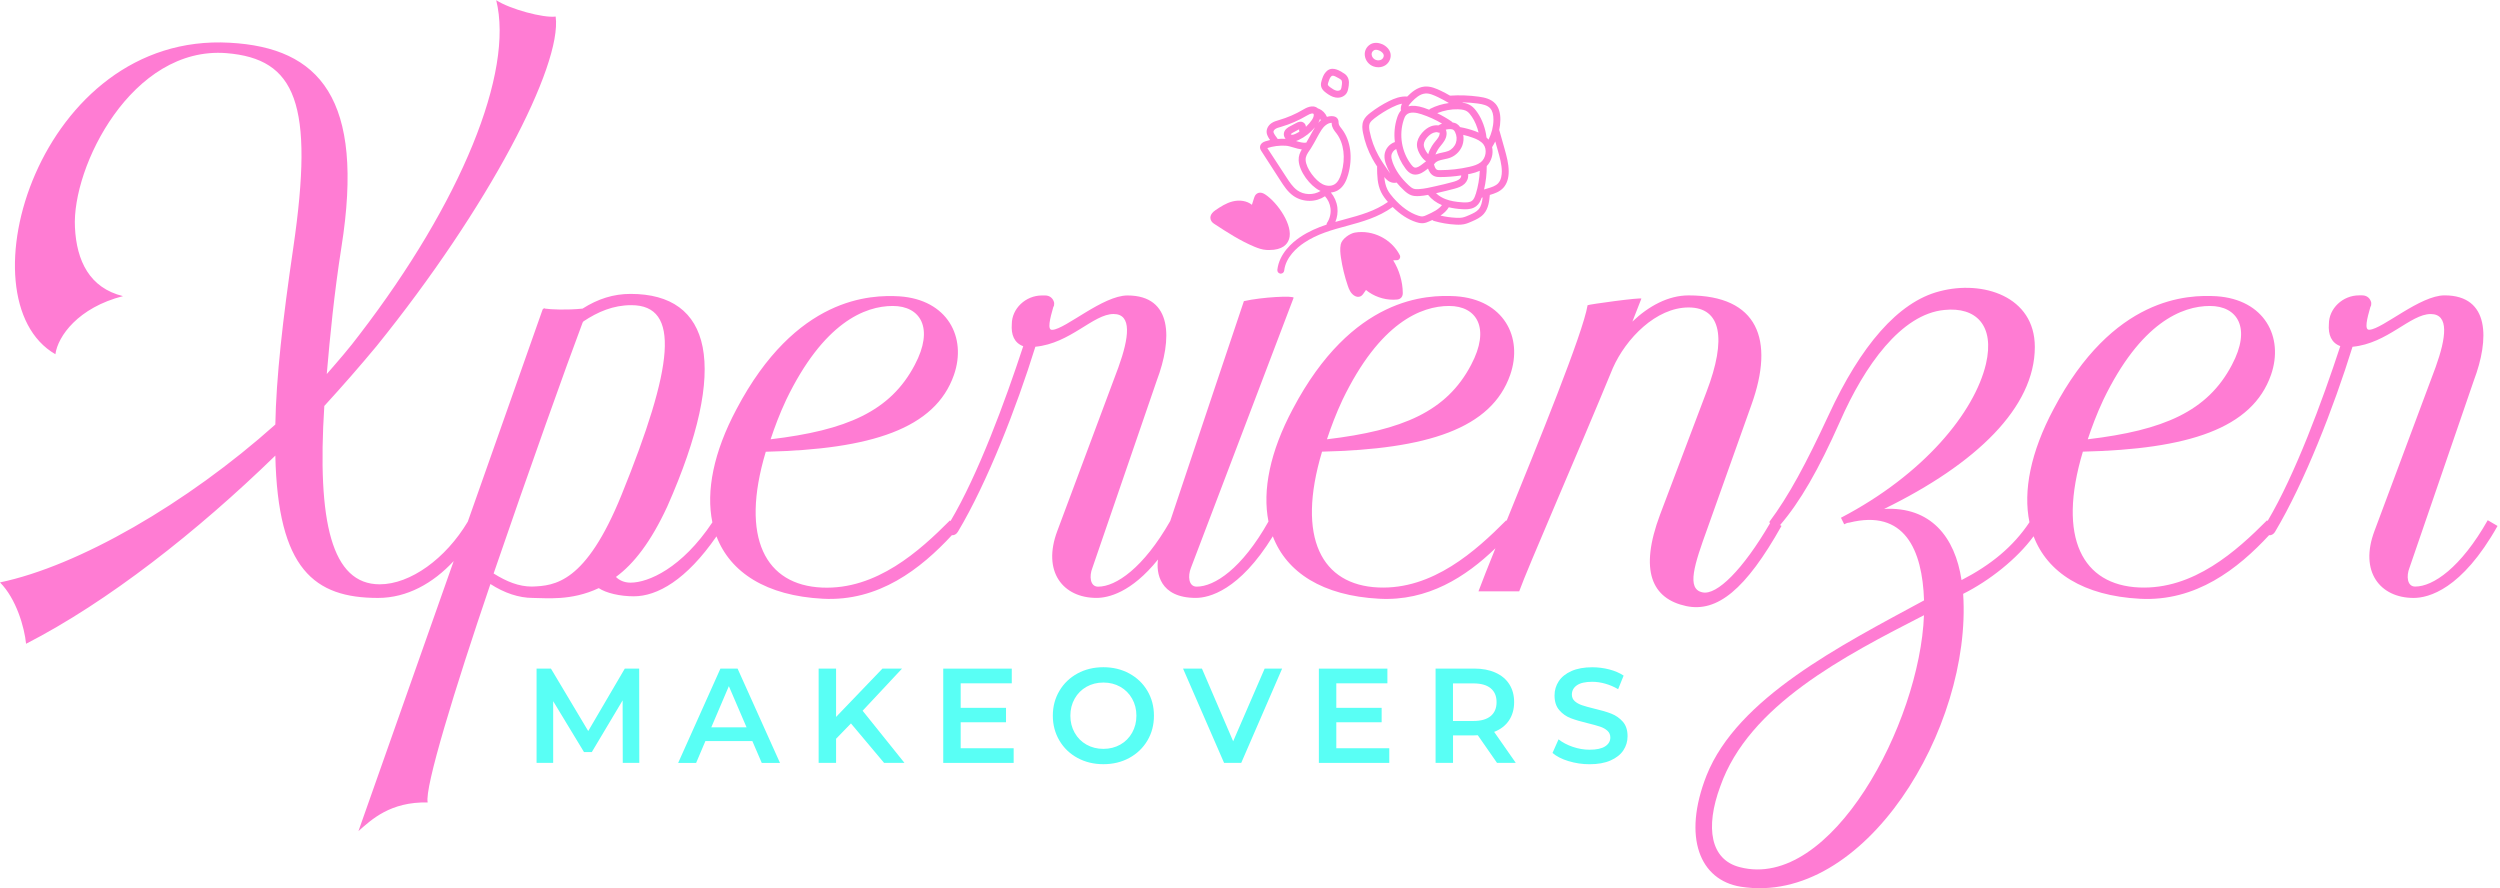 <svg width="546" height="194" viewBox="0 0 546 194" fill="none" xmlns="http://www.w3.org/2000/svg">
<g clip-path="url(#clip0_1830_3233)">
<path d="M543.31 113.635C537.442 123.999 531.393 128.107 527.476 128.107C525.699 128.107 525.518 125.785 526.233 123.999L540.289 83.087C543.671 74.153 543.845 64.507 533.886 64.507C528.546 64.507 520.365 71.831 517.518 72.012C516.275 72.193 516.983 69.508 517.699 67.011C517.879 66.83 517.879 66.474 517.879 66.293V66.111C517.699 65.219 516.99 64.507 515.921 64.507H515.213C511.657 64.507 508.629 67.367 508.629 70.764C508.449 73.086 509.164 74.872 511.122 75.59C507.177 87.645 501.251 103.663 495.253 113.766L495.108 113.65C488.525 120.262 479.094 128.833 467.177 128.303C454.899 127.766 449.211 117.583 454.899 98.641C477.851 98.104 491.899 93.64 495.997 81.846C498.844 73.63 494.573 65.407 484.08 64.696C477.851 64.341 461.489 64.696 448.496 89.351C443.495 98.735 441.818 107.227 443.235 114.056C439.694 119.383 434.816 123.382 428.398 126.692C426.975 117.221 421.641 110.609 411.495 111.146C431.6 101.319 444.406 88.988 444.406 75.772C444.406 64.696 433.016 61.118 423.593 63.622C414.516 65.945 406.335 75.59 399.398 90.599C394.419 101.319 390.682 108.286 386.411 114.005L386.578 114.267C380.659 124.413 374.957 130.067 371.821 129.37C368.265 128.652 370.043 123.295 372.89 115.435L382.495 88.458C387.654 74.168 383.918 64.515 368.793 64.515C364.348 64.515 360.077 66.837 356.514 70.234L358.473 65.233C358.654 64.878 346.91 66.482 346.73 66.663C345.711 72.825 335.969 96.681 329.046 113.737L328.945 113.65C322.361 120.262 312.93 128.833 301.013 128.303C288.735 127.766 283.048 117.583 288.735 98.641C311.687 98.104 325.736 93.64 329.834 81.846C332.681 73.63 328.41 65.407 317.917 64.696C311.687 64.341 295.326 64.696 282.332 89.351C277.368 98.662 275.677 107.096 277.035 113.897C271.211 124.246 265.227 128.122 261.346 128.122C259.568 128.122 259.388 125.799 260.103 124.014L282.52 65.052C282.701 64.515 275.583 64.87 271.666 65.77C270.972 67.861 260.443 99.156 255.579 113.788C249.733 124.05 243.72 128.129 239.825 128.129C238.047 128.129 237.867 125.807 238.582 124.021L252.638 83.109C256.02 74.175 256.194 64.529 246.235 64.529C240.895 64.529 232.714 71.852 229.867 72.034C228.624 72.215 229.332 69.53 230.047 67.033C230.228 66.852 230.228 66.496 230.228 66.315V66.133C230.047 65.24 229.339 64.529 228.27 64.529H227.561C224.006 64.529 220.978 67.389 220.978 70.785C220.797 73.108 221.513 74.893 223.471 75.612C219.525 87.667 213.599 103.685 207.601 113.788L207.457 113.672C200.873 120.283 191.442 128.855 179.526 128.325C167.247 127.788 161.56 117.605 167.247 98.662C190.199 98.125 204.248 93.662 208.346 81.868C211.193 73.652 206.922 65.429 196.429 64.718C190.199 64.362 173.838 64.718 160.845 89.373C155.844 98.757 154.167 107.256 155.583 114.085C148.899 124.108 141.578 127.251 137.719 127.251C136.295 127.251 135.226 126.714 134.518 126.002C138.435 123.143 142.171 118.317 145.726 110.638C159.428 79.727 155.331 64.188 137.719 64.188C133.983 64.188 130.601 65.262 127.226 67.403C123.67 67.759 120.288 67.585 119.045 67.403C118.865 67.222 118.691 67.403 118.511 67.585L102.164 113.933C97.351 122.011 89.618 127.614 82.926 127.614C72.433 127.614 69.225 114.034 70.829 88.661C74.919 84.191 78.655 79.908 82.218 75.619C106.767 45.245 122.782 14.335 121.358 3.615C118.691 3.97 111.392 2.004 108.372 0.044C112.288 15.764 100.718 44.171 78.482 73.115C76.35 75.975 73.857 78.834 71.364 81.694C72.072 73.478 72.968 64.188 74.565 53.998C79.725 21.483 69.759 10.401 50.189 9.334C8.542 6.968 -8.715 65.393 12.098 77.361C12.632 73.427 17.077 67.178 26.862 64.674C19.57 62.889 16.723 56.988 16.369 49.665C15.66 36.442 28.82 10.002 49.459 11.606C64.578 12.854 68.675 22.507 64.05 54.129C61.738 69.849 60.314 82.536 60.133 92.718C40.744 110.05 17.084 123.629 0 127.2C3.556 130.771 5.341 137.027 5.695 140.598C23.487 131.482 43.057 116.117 60.133 99.504C60.668 124.34 68.675 130.589 82.55 130.589C88.91 130.589 94.59 127.381 99.085 122.541L78.287 181.51C81.134 179.006 85.224 175.079 93.405 175.254C92.697 172.038 99.273 150.599 107.107 127.548C110.135 129.515 113.336 130.589 116.357 130.589C119.204 130.589 124.718 131.301 130.767 128.448C132.371 129.523 135.392 130.234 138.42 130.234C143.544 130.234 149.896 126.677 156.48 117.141C159.493 125.044 167.37 130.118 179.692 130.764C191.927 131.424 201.09 124.224 207.89 116.887C208.346 116.938 208.851 116.734 209.22 116.11C215.623 105.39 222.026 88.952 226.123 75.728C233.776 75.01 238.756 68.579 243.2 68.579C247.29 68.579 246.582 73.761 244.27 80.192L230.929 115.929C227.547 124.863 232.172 130.582 239.471 130.582C241.993 130.582 247.052 129.472 252.913 122.192C252.493 124.986 253.18 130.582 261.173 130.582C264.027 130.582 270.676 128.985 277.982 117.126C280.996 125.037 288.873 130.11 301.194 130.764C311.832 131.344 320.143 125.973 326.603 119.739C324.992 123.731 323.684 127.033 322.896 129.152H331.792C333.57 124.152 344.598 98.96 352.251 80.373C355.098 73.943 361.682 67.149 368.793 67.149C375.904 67.149 377.154 73.935 372.71 85.555L362.57 112.358C357.945 124.689 360.793 130.764 368.265 132.368C375.022 133.797 381.251 128.797 389.078 114.862L388.767 114.68C393.125 109.607 397.129 102.698 401.884 91.993C407.224 79.843 415.224 68.586 424.655 67.694C431.593 66.982 435.683 71.09 433.732 79.487C431.239 90.026 420.211 103.605 402.064 113.076L402.773 114.506C403.127 114.325 403.481 114.151 403.842 114.151C415.94 111.11 419.856 120.044 420.211 131.126C402.064 140.953 379.474 152.392 372.71 169.36C367.376 182.94 371.286 192.23 380.182 193.659C407.224 197.949 430.704 158.996 428.753 129.697C434.498 126.815 440.518 122.062 444.138 117.119C447.152 125.037 455.022 130.118 467.358 130.771C479.592 131.431 488.756 124.232 495.556 116.894C496.011 116.945 496.517 116.742 496.886 116.117C503.289 105.398 509.692 88.959 513.789 75.735C521.442 75.017 526.421 68.586 530.866 68.586C534.956 68.586 534.248 73.768 531.935 80.199L518.595 115.936C515.213 124.87 519.838 130.589 527.137 130.589C530.338 130.589 537.63 128.804 545.464 114.869L543.332 113.621L543.31 113.635ZM459.343 87.369C467.524 70.394 476.6 66.823 482.649 66.823C488.698 66.823 491.726 71.649 487.455 79.683C482.122 89.866 472.51 93.974 455.968 95.941C456.857 93.263 457.927 90.403 459.35 87.362L459.343 87.369ZM293.18 87.369C301.36 70.394 310.437 66.823 316.486 66.823C322.535 66.823 325.555 71.649 321.292 79.683C315.958 89.866 306.347 93.974 289.805 95.941C290.694 93.263 291.763 90.403 293.187 87.362L293.18 87.369ZM171.677 87.369C179.858 70.394 188.935 66.823 194.983 66.823C201.032 66.823 204.053 71.649 199.789 79.683C194.456 89.866 184.844 93.974 168.302 95.941C169.191 93.263 170.261 90.403 171.685 87.362L171.677 87.369ZM116.169 128.107C113.322 128.107 110.655 127.033 107.808 125.248C115.461 102.916 123.822 79.509 127.197 70.575C127.197 70.394 127.378 70.394 127.378 70.219C130.579 68.078 133.961 66.648 137.871 66.648C148.725 66.648 147.121 80.046 135.739 108.098C127.912 127.396 121.148 127.933 116.169 128.107ZM379.994 189.392C373.591 187.788 372.341 180.813 375.723 171.705C381.952 154.017 402.765 143.298 420.196 134.363C419.307 157.944 399.918 194.574 379.987 189.392H379.994Z" fill="#FF7CD3"/>
<path d="M136.011 166.608L135.982 152.963L129.247 164.256H127.549L120.813 153.137V166.608H117.186V146.017H120.322L128.466 159.662L136.459 146.017H139.596L139.624 166.608H136.026H136.011Z" fill="#59FFF5"/>
<path d="M164.306 161.85H154.059L152.035 166.618H148.111L157.34 146.028H161.09L170.348 166.618H166.366L164.314 161.85H164.306ZM163.049 158.852L159.183 149.853L155.345 158.852H163.049Z" fill="#59FFF5"/>
<path d="M185.851 157.993L182.599 161.346V166.608H178.791V146.017H182.599V156.577L192.731 146.017H197.01L188.395 155.227L197.53 166.608H193.078L185.844 157.993H185.851Z" fill="#59FFF5"/>
<path d="M221.382 163.41V166.618H206.004V146.028H220.97V149.236H209.812V154.592H219.713V157.742H209.812V163.417H221.382V163.41Z" fill="#59FFF5"/>
<path d="M235.329 165.534C233.652 164.62 232.33 163.357 231.376 161.739C230.422 160.12 229.938 158.313 229.938 156.31C229.938 154.307 230.414 152.499 231.376 150.881C232.33 149.262 233.652 148 235.329 147.085C237.005 146.171 238.891 145.721 240.98 145.721C243.068 145.721 244.955 146.178 246.631 147.085C248.308 148 249.63 149.255 250.584 150.866C251.538 152.478 252.022 154.285 252.022 156.31C252.022 158.335 251.545 160.142 250.584 161.753C249.623 163.364 248.308 164.62 246.631 165.534C244.955 166.449 243.068 166.899 240.98 166.899C238.891 166.899 237.005 166.442 235.329 165.534ZM244.673 162.624C245.764 162.007 246.624 161.143 247.253 160.033C247.874 158.923 248.192 157.689 248.192 156.31C248.192 154.931 247.881 153.697 247.253 152.587C246.624 151.476 245.771 150.62 244.673 149.996C243.582 149.379 242.346 149.067 240.98 149.067C239.614 149.067 238.386 149.379 237.287 149.996C236.196 150.612 235.336 151.476 234.707 152.587C234.078 153.697 233.768 154.938 233.768 156.31C233.768 157.681 234.078 158.923 234.707 160.033C235.329 161.143 236.189 162.007 237.287 162.624C238.378 163.241 239.607 163.553 240.98 163.553C242.353 163.553 243.574 163.241 244.673 162.624Z" fill="#59FFF5"/>
<path d="M280.019 146.017L271.087 166.608H267.336L258.375 146.017H262.501L269.323 161.897L276.203 146.017H280.012H280.019Z" fill="#59FFF5"/>
<path d="M303.419 163.41V166.618H288.041V146.028H303.008V149.236H291.849V154.592H301.75V157.742H291.849V163.417H303.419V163.41Z" fill="#59FFF5"/>
<path d="M326.944 166.608L322.752 160.576C322.579 160.598 322.312 160.605 321.965 160.605H317.34V166.608H313.531V146.017H321.965C323.743 146.017 325.289 146.308 326.604 146.903C327.92 147.491 328.931 148.332 329.632 149.436C330.333 150.532 330.687 151.838 330.687 153.348C330.687 154.857 330.312 156.229 329.56 157.347C328.808 158.464 327.732 159.299 326.322 159.843L331.042 166.608H326.944ZM325.564 150.314C324.704 149.61 323.446 149.254 321.784 149.254H317.332V157.463H321.784C323.446 157.463 324.704 157.107 325.564 156.389C326.424 155.67 326.85 154.661 326.85 153.348C326.85 152.034 326.424 151.025 325.564 150.321V150.314Z" fill="#59FFF5"/>
<path d="M342.568 166.234C341.094 165.784 339.93 165.189 339.07 164.442L340.386 161.473C341.224 162.141 342.257 162.685 343.479 163.106C344.7 163.527 345.921 163.738 347.157 163.738C348.682 163.738 349.816 163.491 350.568 163.005C351.32 162.511 351.695 161.865 351.695 161.06C351.695 160.472 351.486 159.985 351.067 159.601C350.647 159.216 350.113 158.919 349.47 158.701C348.826 158.483 347.945 158.244 346.832 157.968C345.271 157.598 344.006 157.22 343.038 156.85C342.069 156.48 341.238 155.892 340.552 155.101C339.858 154.31 339.511 153.236 339.511 151.878C339.511 150.739 339.822 149.708 340.436 148.772C341.05 147.843 341.975 147.103 343.218 146.551C344.461 146 345.979 145.731 347.771 145.731C349.021 145.731 350.25 145.891 351.464 146.203C352.671 146.515 353.719 146.965 354.6 147.553L353.401 150.521C352.505 149.991 351.565 149.592 350.59 149.316C349.614 149.041 348.667 148.903 347.75 148.903C346.246 148.903 345.126 149.157 344.396 149.665C343.666 150.173 343.298 150.848 343.298 151.697C343.298 152.285 343.508 152.764 343.927 153.141C344.346 153.511 344.881 153.809 345.524 154.027C346.167 154.245 347.049 154.484 348.161 154.76C349.686 155.115 350.937 155.478 351.912 155.863C352.888 156.248 353.726 156.828 354.42 157.612C355.114 158.396 355.46 159.456 355.46 160.791C355.46 161.93 355.15 162.961 354.535 163.883C353.921 164.805 352.989 165.538 351.739 166.089C350.488 166.641 348.964 166.909 347.171 166.909C345.589 166.909 344.064 166.684 342.59 166.234H342.568Z" fill="#59FFF5"/>
<path d="M327.471 28.503C327.471 28.503 327.435 28.445 327.42 28.408C327.579 27.675 327.673 26.928 327.681 26.173C327.695 24.671 327.341 23.495 326.625 22.682C325.686 21.615 324.248 21.288 322.969 21.114C320.887 20.824 318.777 20.751 316.689 20.889C316.053 20.526 315.402 20.163 314.694 19.83C313.69 19.358 312.461 18.785 311.095 18.908C309.52 19.06 308.262 20.149 307.345 21.085C305.885 20.962 304.519 21.506 303.377 22.072C301.939 22.784 300.566 23.647 299.294 24.627C298.702 25.084 298.102 25.614 297.784 26.347C297.401 27.233 297.516 28.198 297.683 29.025C298.073 30.999 298.759 32.901 299.728 34.664C300.053 35.26 300.407 35.833 300.783 36.399C300.776 36.45 300.754 36.501 300.754 36.552C300.768 38.272 300.79 40.231 301.636 41.966C302.048 42.815 302.633 43.548 303.124 44.107C300.263 46.11 297.104 46.981 293.758 47.881C293.057 48.07 292.349 48.266 291.641 48.469C292.053 47.474 292.212 46.364 292.082 45.304C291.937 44.114 291.431 42.967 290.665 42.046C291.207 41.995 291.735 41.835 292.19 41.567C293.556 40.761 294.12 39.23 294.431 38.148C295.486 34.447 294.994 30.738 293.108 28.234L292.935 28.009C292.638 27.632 292.364 27.269 292.349 26.826C292.349 26.565 292.349 26.137 292.017 25.781C291.721 25.469 291.33 25.411 291.2 25.389C290.702 25.324 290.239 25.389 289.805 25.527C289.473 24.736 288.837 24.083 288.049 23.742C287.992 23.72 287.927 23.713 287.861 23.705C287.861 23.705 287.861 23.698 287.847 23.691C286.712 22.682 285.13 23.633 284.609 23.938C282.976 24.91 281.22 25.672 279.262 26.245C278.756 26.391 278.178 26.558 277.672 26.913C276.942 27.421 276.537 28.249 276.646 29.025C276.703 29.395 276.862 29.715 276.978 29.94C277.094 30.165 277.238 30.375 277.39 30.578C277.036 30.658 276.682 30.753 276.335 30.869C275.28 31.21 275.179 31.907 275.186 32.197C275.2 32.545 275.367 32.814 275.46 32.959L279.666 39.476C280.396 40.609 281.227 41.893 282.456 42.764C283.482 43.497 284.74 43.867 285.997 43.867C287.254 43.867 288.382 43.519 289.379 42.859C290.03 43.584 290.463 44.513 290.579 45.479C290.716 46.582 290.441 47.743 289.827 48.672C289.748 48.795 289.719 48.926 289.719 49.057C287.739 49.717 285.78 50.552 283.916 51.807C282.246 52.94 279.385 55.364 278.973 58.92C278.922 59.334 279.218 59.711 279.638 59.762C279.666 59.762 279.695 59.762 279.724 59.762C280.1 59.762 280.425 59.479 280.469 59.094C280.808 56.14 283.301 54.05 284.754 53.063C287.674 51.082 290.962 50.196 294.141 49.34C297.531 48.425 301.021 47.46 304.158 45.21C305.791 46.821 307.504 47.932 309.274 48.505C309.636 48.621 310.098 48.752 310.589 48.752C310.683 48.752 310.785 48.752 310.879 48.737C311.384 48.687 311.825 48.491 312.223 48.316C312.418 48.229 312.62 48.142 312.83 48.041C312.916 48.135 313.025 48.215 313.155 48.251C314.694 48.701 316.291 48.97 317.896 49.057C318.091 49.064 318.3 49.078 318.517 49.078C318.9 49.078 319.305 49.057 319.71 48.977C320.374 48.846 320.96 48.585 321.531 48.331C322.383 47.953 323.345 47.525 324.06 46.712C325.115 45.5 325.267 43.817 325.375 42.59C325.375 42.59 325.375 42.583 325.375 42.575C326.43 42.263 327.5 41.908 328.317 41.03C329.104 40.18 329.516 38.918 329.502 37.386C329.487 35.681 329.032 34.069 328.598 32.509L327.464 28.481L327.471 28.503ZM290.81 26.833H290.846V26.855C290.846 26.855 290.846 27.022 290.846 27.029C290.882 27.835 291.359 28.459 291.749 28.953L291.908 29.156C293.513 31.282 293.91 34.498 292.985 37.742C292.609 39.07 292.111 39.876 291.431 40.275C290.73 40.688 289.755 40.674 288.873 40.239C287.305 39.462 285.238 36.806 285.151 34.933C285.115 34.135 285.527 33.532 286.048 32.77L286.221 32.516C286.293 32.407 286.351 32.298 286.423 32.19C286.438 32.161 286.46 32.132 286.474 32.103C286.843 31.507 287.182 30.898 287.5 30.303C287.869 29.613 288.223 28.967 288.628 28.343C289.097 27.617 289.957 26.826 290.81 26.826V26.833ZM281.899 29.323C281.899 29.323 281.965 29.185 282.42 28.938L283.721 28.241C283.721 28.394 283.721 28.59 283.778 28.779C283.525 28.931 283.258 29.076 282.991 29.2C282.702 29.337 282.369 29.475 282.109 29.432C282.008 29.417 281.914 29.337 281.899 29.323ZM283.627 30.571C285.007 29.918 286.221 28.967 287.197 27.799C286.828 28.394 286.488 29.003 286.17 29.599C285.881 30.136 285.592 30.651 285.289 31.152C284.646 31.261 283.843 31.036 283.056 30.803C283.258 30.738 283.453 30.658 283.627 30.578V30.571ZM287.898 26.833C288.071 26.543 288.208 26.238 288.302 25.926C288.367 26.042 288.418 26.159 288.461 26.282C288.259 26.449 288.071 26.637 287.898 26.833ZM278.756 29.933C278.597 29.722 278.438 29.512 278.308 29.272C278.228 29.12 278.142 28.953 278.127 28.837C278.098 28.641 278.264 28.365 278.525 28.183C278.828 27.973 279.24 27.849 279.811 27.69C281.762 27.116 283.634 26.304 285.376 25.266C286.387 24.663 286.734 24.75 286.843 24.845C287.045 25.026 286.9 25.643 286.525 26.188C286.142 26.739 285.708 27.247 285.217 27.697C285.188 27.429 285.101 27.131 284.841 26.892C284.595 26.659 284.046 26.347 283.121 26.848L281.697 27.61C281.329 27.806 280.461 28.278 280.389 29.207C280.353 29.613 280.505 30.005 280.772 30.317C280.194 30.288 279.623 30.303 279.059 30.353C278.965 30.208 278.857 30.07 278.756 29.933ZM283.323 41.559C282.333 40.848 281.618 39.745 280.924 38.678L276.783 32.335C277.419 32.132 278.084 31.979 278.756 31.892C278.77 31.892 278.778 31.892 278.792 31.892C279.464 31.805 280.143 31.783 280.815 31.827C281.307 31.856 281.892 32.03 282.499 32.211C283.077 32.386 283.692 32.56 284.313 32.64C283.909 33.307 283.591 34.048 283.627 35.006C283.735 37.502 286.17 40.601 288.187 41.603C288.259 41.639 288.338 41.668 288.418 41.705C286.879 42.655 284.79 42.619 283.316 41.559H283.323ZM325.491 23.691C325.953 24.213 326.177 25.041 326.17 26.159C326.156 27.654 325.773 29.156 325.093 30.491C324.956 30.324 324.804 30.172 324.653 30.027C324.465 28.191 323.699 26.064 322.694 24.62C322.311 24.068 321.885 23.495 321.285 23.088C320.728 22.711 320.114 22.53 319.536 22.442C319.471 22.413 319.413 22.377 319.355 22.348C320.497 22.37 321.632 22.457 322.759 22.609C323.814 22.755 324.877 22.987 325.491 23.684V23.691ZM322.297 42.372C322.094 43.033 321.878 43.533 321.516 43.831C321.018 44.23 320.237 44.237 319.449 44.194C317.903 44.1 316.71 43.875 315.699 43.483C315.077 43.243 314.297 42.837 313.625 42.198C313.733 42.176 313.834 42.155 313.943 42.126C315.2 41.835 316.458 41.545 317.701 41.204C318.452 40.993 319.24 40.739 319.861 40.151C320.396 39.643 320.757 38.831 320.635 38.047C320.837 38.003 321.039 37.974 321.234 37.931C321.885 37.785 322.557 37.589 323.186 37.306C323.106 39.026 322.817 40.732 322.311 42.38L322.297 42.372ZM304.129 35.383C303.926 34.81 303.847 34.389 303.876 34.019C303.926 33.394 304.367 32.814 304.931 32.545C305.321 34.084 306.008 35.55 306.969 36.827C307.323 37.299 307.785 37.814 308.458 38.032C308.682 38.105 308.906 38.134 309.122 38.134C310.141 38.134 311.03 37.452 311.507 37.089L311.876 36.806C312.093 37.415 312.468 38.119 313.22 38.46C313.69 38.671 314.188 38.671 314.521 38.671C316.06 38.671 317.607 38.54 319.131 38.308C319.146 38.54 319.03 38.845 318.813 39.048C318.445 39.397 317.881 39.578 317.289 39.745C316.067 40.086 314.832 40.369 313.495 40.674C312.331 40.943 311.124 41.218 309.946 41.298C309.549 41.327 309.094 41.342 308.725 41.211C308.335 41.073 307.973 40.754 307.663 40.471C305.95 38.889 304.765 37.183 304.129 35.39V35.383ZM306.564 26.188C306.687 25.817 306.846 25.396 307.113 25.113C307.858 24.315 309.339 24.576 310.445 24.946C312.013 25.462 313.523 26.151 314.94 26.993C314.665 27.102 314.398 27.233 314.152 27.385C313.632 27.327 313.083 27.378 312.548 27.574C311.832 27.842 311.16 28.336 310.561 29.032C309.845 29.867 309.477 30.731 309.462 31.587C309.455 32.531 309.888 33.344 310.214 33.873C310.589 34.483 311.009 34.926 311.457 35.223L310.604 35.877C310.033 36.312 309.39 36.74 308.927 36.581C308.653 36.493 308.393 36.189 308.176 35.906C306.109 33.169 305.495 29.446 306.571 26.18L306.564 26.188ZM318.474 23.872C319.384 23.894 319.984 24.039 320.432 24.344C320.822 24.613 321.14 25.041 321.451 25.491C322.094 26.413 322.629 27.704 322.925 28.953C322.672 28.844 322.427 28.742 322.196 28.655C321.126 28.263 320.013 27.966 318.893 27.762C318.691 27.465 318.459 27.24 318.192 27.066C317.925 26.892 317.592 26.797 317.231 26.739C317.18 26.659 317.108 26.587 317.021 26.529C316.024 25.846 314.976 25.244 313.885 24.714C315.345 24.119 316.934 23.822 318.459 23.865L318.474 23.872ZM323.359 35.456C322.723 35.949 321.906 36.211 320.887 36.443C318.799 36.914 316.66 37.154 314.521 37.161C314.246 37.161 314 37.161 313.841 37.081C313.516 36.936 313.328 36.435 313.177 35.891C313.227 35.848 313.278 35.797 313.321 35.731C313.552 35.383 314.008 35.122 314.694 34.948C314.918 34.889 315.149 34.846 315.374 34.795C315.872 34.694 316.385 34.592 316.891 34.374C318.033 33.895 318.965 32.908 319.384 31.74C319.645 31.014 319.702 30.215 319.572 29.453C320.288 29.62 320.996 29.831 321.69 30.085C322.47 30.368 323.431 30.796 323.988 31.529C324.833 32.64 324.537 34.556 323.366 35.463L323.359 35.456ZM317.766 28.808C317.766 28.808 317.787 28.858 317.802 28.88C318.163 29.599 318.228 30.47 317.961 31.224C317.686 32.001 317.065 32.654 316.313 32.974C315.937 33.126 315.518 33.213 315.07 33.307C314.817 33.358 314.564 33.409 314.311 33.474C314.008 33.554 313.74 33.648 313.495 33.757C313.625 33.394 313.82 33.024 314.037 32.669C314.217 32.364 314.456 32.081 314.687 31.791C315.215 31.145 315.822 30.404 315.923 29.417C315.966 28.996 315.908 28.619 315.764 28.314C316.111 28.22 316.472 28.176 316.833 28.205C317.086 28.22 317.267 28.27 317.397 28.35C317.527 28.43 317.65 28.59 317.773 28.808H317.766ZM313.849 28.858C314.015 28.967 314.21 29.003 314.398 28.967C314.412 29.011 314.427 29.112 314.412 29.265C314.355 29.802 313.964 30.281 313.509 30.832C313.227 31.174 312.953 31.515 312.729 31.892C312.389 32.458 312.078 33.053 311.926 33.685C311.753 33.503 311.601 33.286 311.478 33.082C311.117 32.495 310.951 32.03 310.951 31.616C310.958 31.007 311.355 30.419 311.681 30.034C312.114 29.526 312.577 29.185 313.054 29.003C313.321 28.902 313.596 28.866 313.841 28.858H313.849ZM311.218 20.425C312.165 20.316 313.155 20.802 314.037 21.209C314.875 21.601 315.634 22.036 316.436 22.5C315.034 22.697 313.661 23.103 312.396 23.742C312.288 23.792 312.208 23.872 312.136 23.967C311.731 23.807 311.319 23.647 310.907 23.517C309.614 23.096 308.501 23.001 307.59 23.212C307.771 22.842 308.089 22.486 308.385 22.181C309.122 21.419 310.12 20.534 311.218 20.432V20.425ZM299.142 28.75C299.02 28.118 298.933 27.472 299.142 26.964C299.33 26.529 299.786 26.159 300.19 25.839C301.39 24.917 302.676 24.112 304.028 23.437C304.692 23.11 305.43 22.784 306.188 22.646C305.993 23.074 305.885 23.546 305.95 24.061C305.95 24.083 305.964 24.105 305.972 24.126C305.538 24.613 305.3 25.2 305.133 25.709C304.57 27.421 304.418 29.243 304.642 31.021C303.413 31.428 302.474 32.582 302.373 33.895C302.315 34.657 302.517 35.361 302.705 35.884C302.944 36.559 303.254 37.219 303.623 37.865C303.464 37.684 303.319 37.473 303.175 37.263C302.431 36.196 301.664 35.093 301.043 33.953C300.147 32.32 299.511 30.571 299.15 28.742L299.142 28.75ZM311.608 46.959C311.29 47.097 310.994 47.235 310.72 47.264C310.402 47.293 310.047 47.199 309.737 47.097C307.879 46.495 306.058 45.196 304.331 43.236C303.861 42.706 303.334 42.06 302.98 41.327C302.589 40.514 302.416 39.593 302.329 38.664C302.561 38.961 302.828 39.252 303.168 39.491C303.594 39.781 304.064 39.934 304.526 39.934C304.692 39.934 304.859 39.912 305.018 39.868C305.502 40.456 306.037 41.03 306.636 41.581C307.085 42.002 307.59 42.416 308.219 42.641C308.645 42.793 309.086 42.837 309.491 42.837C309.686 42.837 309.874 42.83 310.047 42.815C310.669 42.772 311.276 42.677 311.89 42.561C312.627 43.505 313.661 44.274 314.918 44.796C314.188 45.747 312.981 46.342 311.601 46.959H311.608ZM320.924 46.959C320.403 47.191 319.912 47.402 319.413 47.504C318.936 47.598 318.409 47.583 317.961 47.562C316.826 47.504 315.699 47.344 314.6 47.083C315.301 46.611 315.959 46.03 316.421 45.268C317.281 45.479 318.228 45.624 319.348 45.689C319.558 45.704 319.775 45.711 319.999 45.711C320.851 45.711 321.74 45.573 322.456 44.992C323.041 44.521 323.359 43.867 323.597 43.192C323.663 43.163 323.735 43.142 323.807 43.113C323.691 44.165 323.489 45.079 322.925 45.725C322.434 46.291 321.668 46.625 320.924 46.959ZM327.211 40.014C326.633 40.638 325.729 40.906 324.768 41.189C324.551 41.255 324.335 41.32 324.118 41.385C324.515 39.709 324.71 37.996 324.703 36.269C325.766 35.18 326.192 33.569 325.874 32.132C326.127 31.732 326.365 31.319 326.568 30.89L327.146 32.937C327.558 34.396 327.984 35.906 327.999 37.408C327.999 38.199 327.876 39.295 327.211 40.006V40.014Z" fill="#FF7CD3"/>
<path d="M305.081 56.836C305.334 56.822 305.572 56.684 305.695 56.459C305.825 56.234 305.832 55.965 305.717 55.733C303.917 52.206 299.805 50.137 295.903 50.798C294.833 50.979 293.07 52.148 292.817 53.374C292.615 54.368 292.73 55.363 292.853 56.212C293.164 58.324 293.677 60.414 294.364 62.425C294.617 63.172 294.956 64.007 295.715 64.529C296.178 64.849 296.683 64.921 297.103 64.733C297.449 64.58 297.645 64.304 297.76 64.145L298.324 63.339C299.993 64.696 302.125 65.458 304.271 65.458C304.532 65.458 304.792 65.444 305.052 65.422C305.24 65.407 305.673 65.371 306.006 65.03C306.367 64.66 306.367 64.159 306.367 63.949C306.353 61.532 305.572 58.926 304.271 56.858L305.074 56.822L305.081 56.836Z" fill="#FF7CD3"/>
<path d="M281.527 52.259C282.502 49.276 279.041 44.261 276.324 42.468C275.37 41.844 274.748 42.113 274.459 42.323C274.09 42.592 273.968 42.998 273.895 43.216L273.418 44.726C272.327 43.862 270.745 43.593 269.147 44.007C267.789 44.363 266.618 45.11 265.44 45.916C264.212 46.758 264.277 47.585 264.428 48.013C264.602 48.507 265.014 48.775 265.259 48.935C268.006 50.735 270.853 52.586 273.968 53.885C274.777 54.219 275.659 54.538 276.598 54.589C276.8 54.603 276.996 54.603 277.191 54.603C280.11 54.603 281.158 53.348 281.512 52.259H281.527Z" fill="#FF7CD3"/>
<path d="M293.088 15.749C292.33 15.307 290.747 14.385 289.576 15.72C289.063 16.265 288.846 16.954 288.673 17.513C288.572 17.832 288.434 18.275 288.514 18.761C288.651 19.574 289.345 20.082 289.677 20.322C290.227 20.721 290.877 21.156 291.672 21.294C291.831 21.323 291.983 21.338 292.142 21.338C292.966 21.338 293.724 20.953 294.122 20.307C294.346 19.93 294.425 19.523 294.476 19.233C294.599 18.602 294.823 17.419 294.122 16.548C293.84 16.192 293.479 15.982 293.081 15.757L293.088 15.749ZM293.002 18.95C292.966 19.153 292.922 19.386 292.836 19.523C292.698 19.756 292.308 19.872 291.939 19.806C291.455 19.719 290.978 19.393 290.566 19.095C290.407 18.979 290.039 18.71 290.003 18.5C289.981 18.377 290.053 18.152 290.111 17.97C290.256 17.513 290.4 17.049 290.675 16.758C290.682 16.744 290.696 16.736 290.704 16.722C290.805 16.599 290.92 16.533 291.079 16.533C291.347 16.533 291.737 16.715 292.424 17.114C292.626 17.23 292.836 17.353 292.944 17.484C293.175 17.774 293.103 18.355 292.995 18.943L293.002 18.95Z" fill="#FF7CD3"/>
<path d="M301.797 9.631C300.879 9.247 299.961 9.268 299.267 9.697C298.407 10.234 297.966 11.141 298.075 12.121C298.198 13.209 298.949 14.153 299.997 14.516C300.337 14.632 300.684 14.69 301.03 14.69C301.601 14.69 302.151 14.53 302.613 14.218C303.444 13.652 303.885 12.607 303.683 11.664C303.502 10.814 302.779 10.03 301.804 9.617L301.797 9.631ZM301.768 12.97C301.428 13.202 300.937 13.246 300.488 13.093C299.997 12.919 299.621 12.462 299.571 11.954C299.542 11.671 299.6 11.271 300.062 10.981C300.178 10.909 300.337 10.872 300.517 10.872C300.727 10.872 300.965 10.923 301.211 11.025C301.717 11.242 302.129 11.642 302.201 11.997C302.273 12.331 302.086 12.752 301.768 12.97Z" fill="#FF7CD3"/>
</g>
<defs>
<clipPath id="clip0_1830_3233">
<rect width="545.449" height="194" fill="white"/>
</clipPath>
</defs>
</svg>
